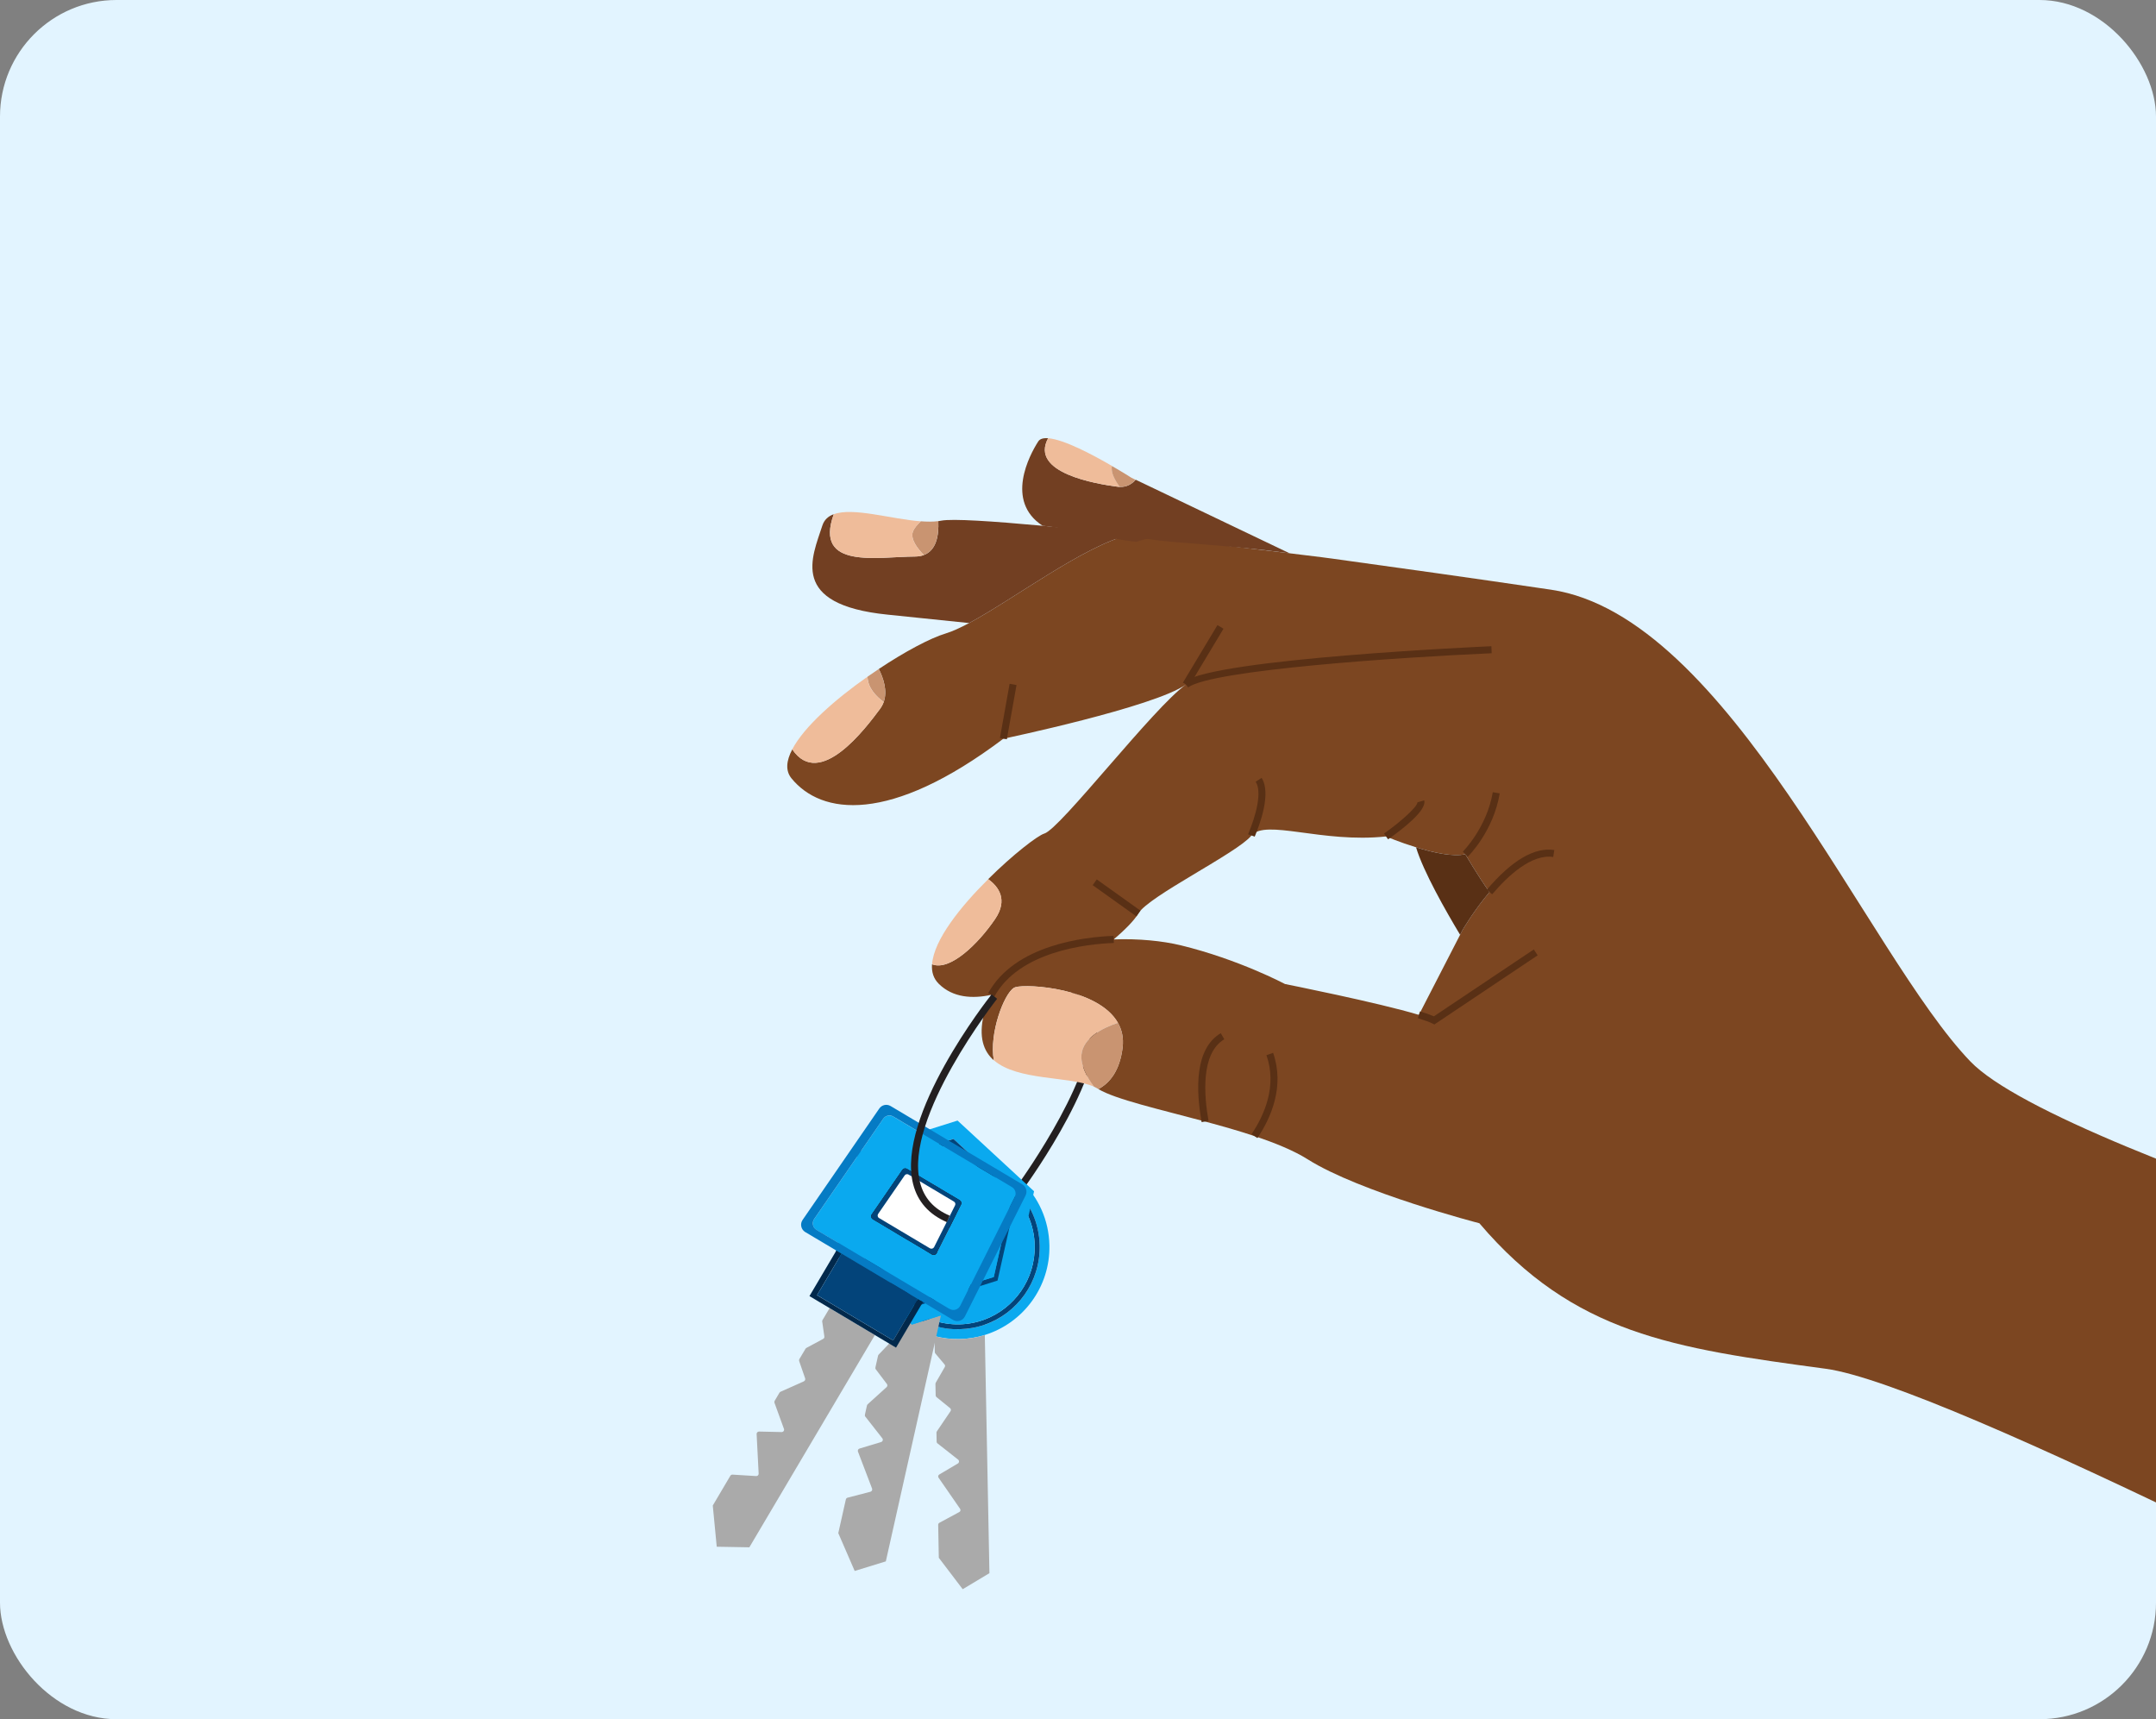 <svg width="148" height="118" viewBox="0 0 148 118" fill="none" xmlns="http://www.w3.org/2000/svg">
<rect x="0" y="0" width="148" height="118" fill="#808080" stroke="none"/>
<g clip-path="url(#clip0_8345_163841)">
<rect width="148" height="118" rx="8" fill="#E2F4FF"/>
<g clip-path="url(#clip1_8345_163841)">
<path d="M70.38 81.435L69.989 81.149C70.046 81.067 75.773 73.113 74.698 69.782C74.499 69.171 74.084 68.77 73.424 68.557L73.572 68.094C74.375 68.353 74.908 68.87 75.153 69.63C76.309 73.194 70.619 81.096 70.375 81.434L70.38 81.435Z" fill="#231F20"/>
<path d="M65.722 83.343C64.474 83.371 63.48 84.406 63.505 85.664C63.53 86.921 64.56 87.912 65.813 87.885C67.067 87.858 68.056 86.822 68.03 85.569C68.004 84.316 66.975 83.321 65.726 83.349L65.722 83.343ZM65.803 87.6C64.709 87.623 63.809 86.755 63.788 85.658C63.767 84.56 64.638 83.652 65.727 83.632C66.815 83.613 67.719 84.481 67.741 85.574C67.764 86.668 66.897 87.576 65.803 87.6Z" stroke="#231F20" stroke-miterlimit="10"/>
<path d="M65.722 83.343C64.474 83.371 63.48 84.406 63.505 85.664C63.53 86.921 64.56 87.912 65.813 87.885C67.067 87.858 68.056 86.822 68.03 85.569C68.004 84.316 66.975 83.321 65.726 83.349L65.722 83.343ZM65.803 87.6C64.709 87.623 63.809 86.755 63.788 85.658C63.767 84.56 64.638 83.652 65.727 83.632C66.815 83.613 67.719 84.481 67.741 85.574C67.764 86.668 66.897 87.576 65.803 87.6Z" stroke="#231F20" stroke-miterlimit="10"/>
<path d="M65.722 83.343C64.474 83.371 63.48 84.406 63.505 85.664C63.53 86.921 64.56 87.912 65.813 87.885C67.067 87.858 68.056 86.822 68.03 85.569C68.004 84.316 66.975 83.321 65.726 83.349L65.722 83.343ZM65.803 87.6C64.709 87.623 63.809 86.755 63.788 85.658C63.767 84.56 64.638 83.652 65.727 83.632C66.815 83.613 67.719 84.481 67.741 85.574C67.764 86.668 66.897 87.576 65.803 87.6Z" stroke="#231F20" stroke-miterlimit="10"/>
<path d="M65.643 79.311C62.177 79.384 59.419 82.264 59.486 85.743C59.538 88.621 61.509 91.006 64.154 91.703C64.705 91.846 65.287 91.922 65.885 91.907C66.482 91.891 67.062 91.798 67.605 91.626C70.217 90.815 72.096 88.349 72.037 85.474C71.971 81.996 69.106 79.232 65.64 79.305L65.643 79.311ZM67.595 90.923C67.053 91.11 66.474 91.219 65.872 91.233C65.27 91.247 64.69 91.162 64.138 90.999C61.871 90.317 60.205 88.229 60.157 85.729C60.096 82.62 62.558 80.051 65.656 79.985C68.754 79.919 71.309 82.384 71.37 85.494C71.418 87.994 69.832 90.148 67.594 90.928L67.595 90.923Z" fill="#0AA9EF"/>
<path d="M65.655 79.984C62.557 80.05 60.1 82.62 60.156 85.728C60.205 88.228 61.87 90.316 64.137 90.998C64.684 91.165 65.264 91.25 65.871 91.232C66.479 91.214 67.051 91.114 67.594 90.922C69.832 90.147 71.418 87.993 71.37 85.488C71.31 82.379 68.753 79.918 65.656 79.979L65.655 79.984ZM67.584 90.567C67.044 90.769 66.469 90.884 65.862 90.897C65.256 90.91 64.677 90.82 64.128 90.643C62.052 89.969 60.535 88.034 60.489 85.723C60.431 82.803 62.744 80.385 65.658 80.322C68.568 80.259 70.973 82.577 71.026 85.5C71.072 87.811 69.63 89.808 67.579 90.571L67.584 90.567Z" fill="#03447A"/>
<path d="M65.722 83.343C64.474 83.371 63.48 84.406 63.505 85.664C63.53 86.921 64.56 87.912 65.813 87.885C67.067 87.858 68.056 86.822 68.03 85.569C68.004 84.316 66.975 83.321 65.726 83.349L65.722 83.343ZM65.803 87.6C64.709 87.623 63.809 86.755 63.788 85.658C63.767 84.56 64.638 83.652 65.727 83.632C66.815 83.613 67.719 84.481 67.741 85.574C67.764 86.668 66.897 87.576 65.803 87.6Z" fill="#03447A"/>
<path d="M65.657 80.325C62.748 80.388 60.435 82.802 60.488 85.725C60.534 88.036 62.051 89.971 64.127 90.645C64.671 90.822 65.255 90.912 65.861 90.899C66.468 90.886 67.043 90.772 67.583 90.57C69.629 89.811 71.071 87.813 71.031 85.499C70.972 82.579 68.572 80.262 65.663 80.321L65.657 80.325ZM65.805 87.881C64.557 87.909 63.523 86.912 63.497 85.659C63.471 84.406 64.466 83.367 65.715 83.338C66.963 83.31 67.997 84.307 68.018 85.559C68.04 86.811 67.049 87.851 65.802 87.875L65.805 87.881Z" fill="#0AA9EF"/>
<path d="M65.883 91.913C66.48 91.897 67.06 91.804 67.603 91.632L67.92 107.976L66.085 109.076L64.445 106.92L64.403 104.659C64.401 104.599 64.433 104.547 64.484 104.518L65.851 103.781C65.936 103.736 65.959 103.631 65.902 103.554L64.429 101.425C64.377 101.349 64.399 101.25 64.479 101.203L65.757 100.446C65.854 100.388 65.859 100.255 65.776 100.187L64.354 99.068C64.315 99.04 64.296 98.995 64.296 98.951L64.285 98.337C64.283 98.302 64.294 98.275 64.311 98.243L65.249 96.859C65.295 96.79 65.284 96.703 65.218 96.648L64.288 95.893C64.254 95.866 64.23 95.82 64.23 95.776L64.213 94.992C64.214 94.962 64.221 94.934 64.231 94.911L64.854 93.829C64.887 93.772 64.883 93.701 64.84 93.651L64.207 92.898C64.184 92.868 64.171 92.836 64.169 92.801L64.147 91.707C64.699 91.851 65.281 91.927 65.878 91.912L65.883 91.913Z" fill="#AAAAAA"/>
<path d="M62.599 90.912L64.591 90.285L60.808 107.166L58.671 107.825L57.545 105.228L58.063 102.919C58.077 102.858 58.121 102.813 58.179 102.796L59.751 102.388C59.845 102.364 59.898 102.262 59.864 102.17L58.897 99.638C58.862 99.55 58.909 99.451 59.004 99.423L60.486 98.975C60.597 98.94 60.636 98.81 60.568 98.72L59.401 97.231C59.37 97.195 59.362 97.143 59.373 97.096L59.512 96.471C59.52 96.438 59.537 96.407 59.562 96.383L60.86 95.208C60.922 95.152 60.933 95.055 60.879 94.989L60.123 93.989C60.092 93.953 60.083 93.901 60.094 93.854L60.273 93.054C60.279 93.026 60.295 92.999 60.316 92.974L61.215 92.033C61.26 91.983 61.273 91.907 61.242 91.845L60.785 90.923C60.768 90.889 60.766 90.854 60.775 90.816L61.07 89.496L62.604 90.913L62.599 90.912Z" fill="#AAAAAA"/>
<path d="M65.732 76.911L58.911 79.06L57.343 86.058L61.062 89.495L62.595 90.911L64.587 90.284L69.416 88.763L70.984 81.765L65.732 76.911ZM68.474 87.891L64.869 89.026L62.877 89.653L61.344 88.236L58.568 85.671L59.854 79.932L65.45 78.17L69.76 82.151L68.474 87.891Z" fill="#0AA9EF"/>
<path d="M65.453 78.172L59.856 79.934L58.571 85.674L61.346 88.238L62.88 89.655L64.871 89.028L68.476 87.893L69.762 82.154L65.453 78.172ZM68.219 87.651L64.95 88.678L62.958 89.305L61.425 87.888L58.907 85.565L60.115 80.171L65.376 78.518L69.427 82.258L68.219 87.651Z" fill="#03447A"/>
<path d="M65.375 78.516L60.114 80.169L58.906 85.563L61.424 87.886L62.958 89.303L64.949 88.676L68.218 87.65L69.426 82.256L65.375 78.516ZM66.249 85.837L63.544 86.687L61.461 84.764L62.083 81.987L64.787 81.137L66.871 83.06L66.249 85.837Z" fill="#0AA9EF"/>
<path d="M64.785 81.134L62.08 81.984L61.458 84.761L63.541 86.684L66.246 85.834L66.868 83.057L64.785 81.134ZM65.98 85.586L63.621 86.329L61.804 84.65L62.347 82.228L64.706 81.484L66.522 83.163L65.98 85.586Z" fill="#03447A"/>
<path d="M60.059 91.631L51.44 106.201L49.201 106.162L48.929 103.333L50.134 101.293C50.166 101.24 50.222 101.208 50.286 101.212L51.906 101.312C52.004 101.319 52.086 101.238 52.078 101.142L51.939 98.427C51.936 98.332 52.012 98.255 52.106 98.256L53.657 98.291C53.771 98.291 53.855 98.181 53.815 98.073L53.166 96.287C53.147 96.239 53.153 96.19 53.178 96.146L53.505 95.593C53.521 95.562 53.545 95.543 53.579 95.525L55.179 94.811C55.257 94.773 55.296 94.688 55.27 94.607L54.858 93.417C54.843 93.374 54.85 93.321 54.874 93.281L55.294 92.576C55.31 92.549 55.329 92.529 55.357 92.515L56.505 91.898C56.566 91.867 56.601 91.8 56.588 91.727L56.441 90.706C56.434 90.669 56.442 90.632 56.464 90.602L56.949 89.786L60.058 91.635L60.059 91.631Z" fill="#AAAAAA"/>
<path d="M64.297 85.999C64.235 86.119 64.088 86.161 63.974 86.096L59.912 83.68C59.799 83.61 59.764 83.458 59.842 83.351L61.948 80.29C62.02 80.192 62.151 80.162 62.255 80.225L65.876 82.378C65.98 82.441 66.02 82.574 65.966 82.681L64.296 86.004L64.297 85.999Z" fill="#231F20"/>
<path d="M65.912 89.629L69.659 82.161C69.783 81.915 69.697 81.617 69.46 81.48L61.319 76.64C61.083 76.502 60.781 76.569 60.627 76.793L55.889 83.671C55.719 83.922 55.791 84.261 56.048 84.418L65.18 89.848C65.438 90 65.772 89.901 65.906 89.633L65.912 89.629ZM63.976 86.1L59.914 83.684C59.801 83.614 59.766 83.462 59.844 83.355L61.951 80.294C62.022 80.196 62.153 80.166 62.257 80.229L65.878 82.382C65.982 82.445 66.022 82.578 65.968 82.685L64.298 86.008C64.237 86.128 64.089 86.17 63.975 86.104L63.976 86.1Z" fill="#0AA9EF"/>
<path d="M65.967 82.676L64.297 85.999C64.235 86.119 64.088 86.161 63.974 86.096L59.912 83.68C59.799 83.61 59.764 83.458 59.842 83.351L61.948 80.29C62.02 80.192 62.151 80.162 62.255 80.225L65.876 82.378C65.98 82.441 66.02 82.574 65.966 82.681L65.967 82.676Z" fill="#231F20"/>
<path d="M66.235 90.357L70.401 82.053C70.537 81.78 70.442 81.451 70.181 81.293L61.132 75.912C60.869 75.758 60.536 75.833 60.361 76.082L55.094 83.731C54.904 84.007 54.986 84.388 55.274 84.562L65.424 90.597C65.712 90.766 66.082 90.66 66.235 90.357ZM65.182 89.842L56.05 84.412C55.792 84.26 55.716 83.915 55.89 83.666L60.629 76.788C60.783 76.564 61.086 76.493 61.321 76.635L69.462 81.475C69.698 81.612 69.784 81.915 69.661 82.155L65.914 89.624C65.779 89.892 65.445 89.991 65.188 89.839L65.182 89.842Z" fill="#057BC4"/>
<path d="M64.297 85.999C64.235 86.119 64.088 86.161 63.974 86.096L59.912 83.68C59.799 83.61 59.764 83.458 59.842 83.351L61.948 80.29C62.02 80.192 62.151 80.162 62.255 80.225L65.876 82.378C65.98 82.441 66.02 82.574 65.966 82.681L64.296 86.004L64.297 85.999Z" fill="#03447A"/>
<path d="M63.84 85.682L60.343 83.601C60.242 83.544 60.216 83.414 60.283 83.314L62.102 80.676C62.16 80.59 62.275 80.566 62.367 80.616L65.485 82.473C65.577 82.528 65.606 82.639 65.56 82.733L64.122 85.596C64.069 85.698 63.941 85.739 63.842 85.677L63.84 85.682Z" fill="white"/>
<path d="M63.358 89.364L61.508 92.497L55.565 88.959L57.414 85.831L57.771 86.045L56.083 88.897L61.316 92.007L62.999 89.154L63.358 89.364Z" fill="#02294C"/>
<path d="M57.774 86.041L56.086 88.894L61.314 92.003L63.002 89.15L57.774 86.041Z" fill="#03447A"/>
<path d="M135.257 72.853C128.172 65.487 118.692 42.284 106.467 40.474C101.145 39.689 95.915 38.955 91.426 38.337C91.426 38.337 91.277 38.318 91.003 38.282C90.97 38.274 90.93 38.275 90.892 38.267C90.859 38.259 90.819 38.26 90.782 38.252C90.188 38.184 89.22 38.066 87.997 37.911L87.988 37.909C85.309 37.582 81.414 37.122 77.545 36.697L77.54 36.696C74.38 37.479 69.619 41.103 66.525 42.765C65.917 43.091 65.371 43.341 64.919 43.478C63.858 43.797 62.111 44.727 60.325 45.917C60.641 46.539 60.934 47.415 60.663 48.184C60.607 48.346 60.523 48.501 60.415 48.65C59.46 49.932 56.275 54.227 54.387 51.434C53.975 52.211 53.906 52.896 54.328 53.418C56.369 55.928 61.048 56.603 68.873 50.705C68.873 50.705 79.201 48.542 81.411 46.985C79.201 48.542 72.781 56.897 71.686 57.213C71.241 57.342 69.526 58.657 67.832 60.344C68.548 60.858 69.209 61.751 68.308 63.08C67.155 64.779 65.205 66.678 63.979 66.184C63.94 66.712 64.08 67.171 64.45 67.532C65.419 68.484 66.758 68.561 68.047 68.283C67.823 68.69 67.649 69.133 67.535 69.62C67.167 71.177 67.508 72.148 68.219 72.774C67.894 70.912 68.916 68.229 69.595 67.805C69.606 67.798 69.612 67.794 69.623 67.791C69.64 67.781 69.662 67.77 69.678 67.764L69.71 67.756C70.537 67.51 75.394 67.832 76.739 70.201C77.009 70.674 77.141 71.235 77.063 71.893C76.868 73.514 76.163 74.34 75.398 74.75C76.571 75.455 79.61 76.141 82.723 76.978C83.877 77.286 85.035 77.615 86.117 77.977C87.541 78.45 88.823 78.976 89.764 79.569C93.363 81.841 101.554 83.96 101.554 83.96C108.022 91.561 114.866 92.537 125.324 93.946C133.439 95.039 168.858 113.355 184.99 121.804L194.913 94.721C186.166 92.259 141.633 79.494 135.257 72.853ZM100.398 63.83L100.23 64.16L97.4 69.657C94.619 68.816 88.209 67.539 88.209 67.539C88.209 67.539 85.034 65.848 81.04 64.879C79.804 64.582 78.164 64.413 76.453 64.477C77.144 63.887 77.845 63.209 78.144 62.695C78.828 61.516 84.928 58.545 85.891 57.365C85.891 57.365 85.892 57.36 85.897 57.356C86.872 56.188 90.729 57.882 95.145 57.411C95.145 57.411 96.066 57.806 97.205 58.156C98.362 58.514 99.737 58.827 100.588 58.63C100.588 58.63 101.452 60.121 102.248 61.228C101.149 62.532 100.398 63.83 100.398 63.83Z" fill="#7C4621"/>
<path d="M83.574 42.904L81.203 46.852L81.617 47.101L83.987 43.154L83.574 42.904Z" fill="#593015"/>
<path d="M81.555 47.182L81.277 46.787C83.512 45.206 101.606 44.39 102.376 44.354L102.397 44.836C95.933 45.121 83.255 45.978 81.556 47.177L81.555 47.182Z" fill="#593015"/>
<path d="M68.259 68.398L67.836 68.164C69.659 64.846 74.461 64.307 76.442 64.234L76.462 64.721C74.565 64.793 69.962 65.302 68.258 68.403L68.259 68.398Z" fill="#593015"/>
<path d="M98.467 70.317L98.343 70.254C98.142 70.155 97.804 70.029 97.332 69.884L97.476 69.419C97.888 69.546 98.204 69.657 98.43 69.757L105.288 65.167L105.554 65.57L98.468 70.312L98.467 70.317Z" fill="#593015"/>
<path d="M102.43 61.381L102.065 61.066C103.778 59.05 105.334 58.136 106.694 58.342L106.621 58.822C105.147 58.596 103.531 60.088 102.435 61.378L102.43 61.381Z" fill="#593015"/>
<path d="M100.754 58.803L100.416 58.454C100.416 58.454 102.059 56.819 102.474 54.373L102.95 54.455C102.509 57.064 100.824 58.734 100.754 58.803Z" fill="#593015"/>
<path d="M95.285 57.607L95.007 57.212C96.247 56.337 97.317 55.339 97.299 55.067L97.764 54.932C97.966 55.604 96.3 56.895 95.285 57.607Z" fill="#593015"/>
<path d="M86.13 57.423L85.676 57.262C86.227 55.954 86.648 54.34 86.197 53.657L86.603 53.39C87.277 54.426 86.498 56.557 86.13 57.423Z" fill="#593015"/>
<path d="M75.288 60.359L75.008 60.754L78.008 62.898L78.288 62.503L75.288 60.359Z" fill="#593015"/>
<path d="M82.487 77.019C82.093 74.824 81.997 71.981 83.8 70.914L84.043 71.331C82.4 72.304 82.658 75.259 82.962 76.932L82.487 77.019Z" fill="#593015"/>
<path d="M86.314 78.112L85.914 77.843C86.791 76.539 87.68 74.537 86.936 72.423L87.393 72.262C88.198 74.564 87.251 76.717 86.314 78.117L86.314 78.112Z" fill="#593015"/>
<path d="M77.542 36.695C74.382 37.478 69.621 41.102 66.527 42.764C64.975 42.6 63.102 42.409 60.935 42.187C54.12 41.499 55.759 38.229 56.449 36.078C56.579 35.675 56.856 35.429 57.233 35.295C55.857 39.116 60.268 38.206 62.804 38.198C63.041 38.197 63.242 38.162 63.415 38.096C64.262 37.784 64.457 36.784 64.412 35.77C64.484 35.757 64.55 35.747 64.612 35.736C65.377 35.59 68.114 35.77 71.566 36.087C73.417 36.263 75.473 36.475 77.542 36.695Z" fill="#723F22"/>
<path d="M63.414 38.094C62.943 37.611 62.497 36.994 62.66 36.509C62.746 36.26 62.954 36.014 63.215 35.779C63.643 35.81 64.048 35.816 64.41 35.768C64.455 36.782 64.26 37.782 63.414 38.094Z" fill="#C99471"/>
<path d="M63.417 38.097C63.244 38.163 63.043 38.197 62.805 38.199C60.269 38.207 55.859 39.117 57.234 35.296C58.563 34.799 61.168 35.631 63.218 35.782C62.958 36.017 62.749 36.263 62.663 36.512C62.5 36.997 62.946 37.614 63.417 38.097Z" fill="#EFBC9A"/>
<path d="M88.525 37.977C84.417 37.404 80.525 37.278 79.013 37.023C78.565 36.948 78.569 37.043 77.992 37.187C75.923 36.967 73.423 36.263 71.572 36.087C68.976 34.397 70.67 31.233 71.27 30.3C71.385 30.117 71.627 30.052 71.953 30.08C70.654 32.472 75.307 33.222 76.701 33.405C76.764 33.414 76.822 33.417 76.881 33.42C77.358 33.433 77.708 33.218 77.957 32.926L77.962 32.927L88.529 37.978L88.525 37.977Z" fill="#723F22"/>
<path d="M76.875 33.419C76.816 33.416 76.757 33.412 76.695 33.403C75.301 33.22 70.648 32.471 71.946 30.078C73.023 30.156 75.005 31.206 76.331 31.98C76.243 32.418 76.527 32.958 76.875 33.419Z" fill="#EFBC9A"/>
<path d="M77.948 32.929C77.699 33.221 77.349 33.435 76.872 33.423C76.525 32.963 76.24 32.422 76.328 31.984C77.113 32.434 77.667 32.791 77.667 32.791L77.948 32.929Z" fill="#C99471"/>
<path d="M69.78 47.018L69.305 46.934L68.64 50.657L69.115 50.741L69.78 47.018Z" fill="#593015"/>
<path d="M60.663 48.184C60.116 47.778 59.561 47.186 59.554 46.444C59.812 46.264 60.069 46.088 60.325 45.917C60.641 46.539 60.935 47.415 60.663 48.184Z" fill="#C99471"/>
<path d="M60.66 48.185C60.604 48.346 60.52 48.502 60.412 48.651C59.457 49.933 56.272 54.228 54.384 51.435C55.185 49.89 57.325 48.004 59.55 46.446C59.557 47.188 60.112 47.779 60.66 48.185Z" fill="#EFBC9A"/>
<path d="M68.312 63.078C67.16 64.777 65.21 66.676 63.984 66.183C64.095 64.518 65.955 62.202 67.837 60.343C68.553 60.856 69.214 61.749 68.312 63.078Z" fill="#EFBC9A"/>
<path d="M102.248 61.229C101.149 62.533 100.398 63.831 100.398 63.831L100.23 64.161C99.253 62.536 97.704 59.818 97.205 58.156C98.362 58.515 99.737 58.828 100.588 58.631C100.588 58.631 101.452 60.121 102.248 61.229Z" fill="#593015"/>
<path d="M75.102 74.587C73.435 73.851 69.854 74.196 68.228 72.774L68.223 72.773C67.898 70.911 68.92 68.228 69.599 67.804C69.61 67.796 69.616 67.793 69.626 67.79C69.654 67.776 69.682 67.763 69.713 67.755C70.541 67.508 75.398 67.831 76.743 70.2C75.705 70.548 74.356 71.22 74.241 72.377C74.172 73.082 74.568 73.876 75.102 74.587Z" fill="#EFBC9A"/>
<path d="M75.401 74.751C75.401 74.751 75.388 74.743 75.379 74.736C75.293 74.682 75.199 74.636 75.1 74.589C74.567 73.878 74.171 73.084 74.24 72.379C74.355 71.222 75.703 70.55 76.742 70.202C77.012 70.675 77.144 71.236 77.065 71.894C76.87 73.515 76.166 74.341 75.401 74.751Z" fill="#C99471"/>
<path d="M64.998 83.883C63.766 83.353 62.984 82.467 62.68 81.261C61.513 76.597 67.802 68.585 68.071 68.248L68.448 68.551C68.386 68.632 62.037 76.71 63.152 81.144C63.422 82.213 64.085 82.967 65.192 83.439L65.003 83.884L64.998 83.883Z" fill="#231F20"/>
</g>
</g>
<defs>
<clipPath id="clip0_8345_163841">
<rect width="148" height="118" rx="8" fill="white"/>
</clipPath>
<clipPath id="clip1_8345_163841">
<rect width="148.088" height="79.247" fill="white" transform="translate(58.328 27) rotate(12.629)"/>
</clipPath>
</defs>
</svg>
